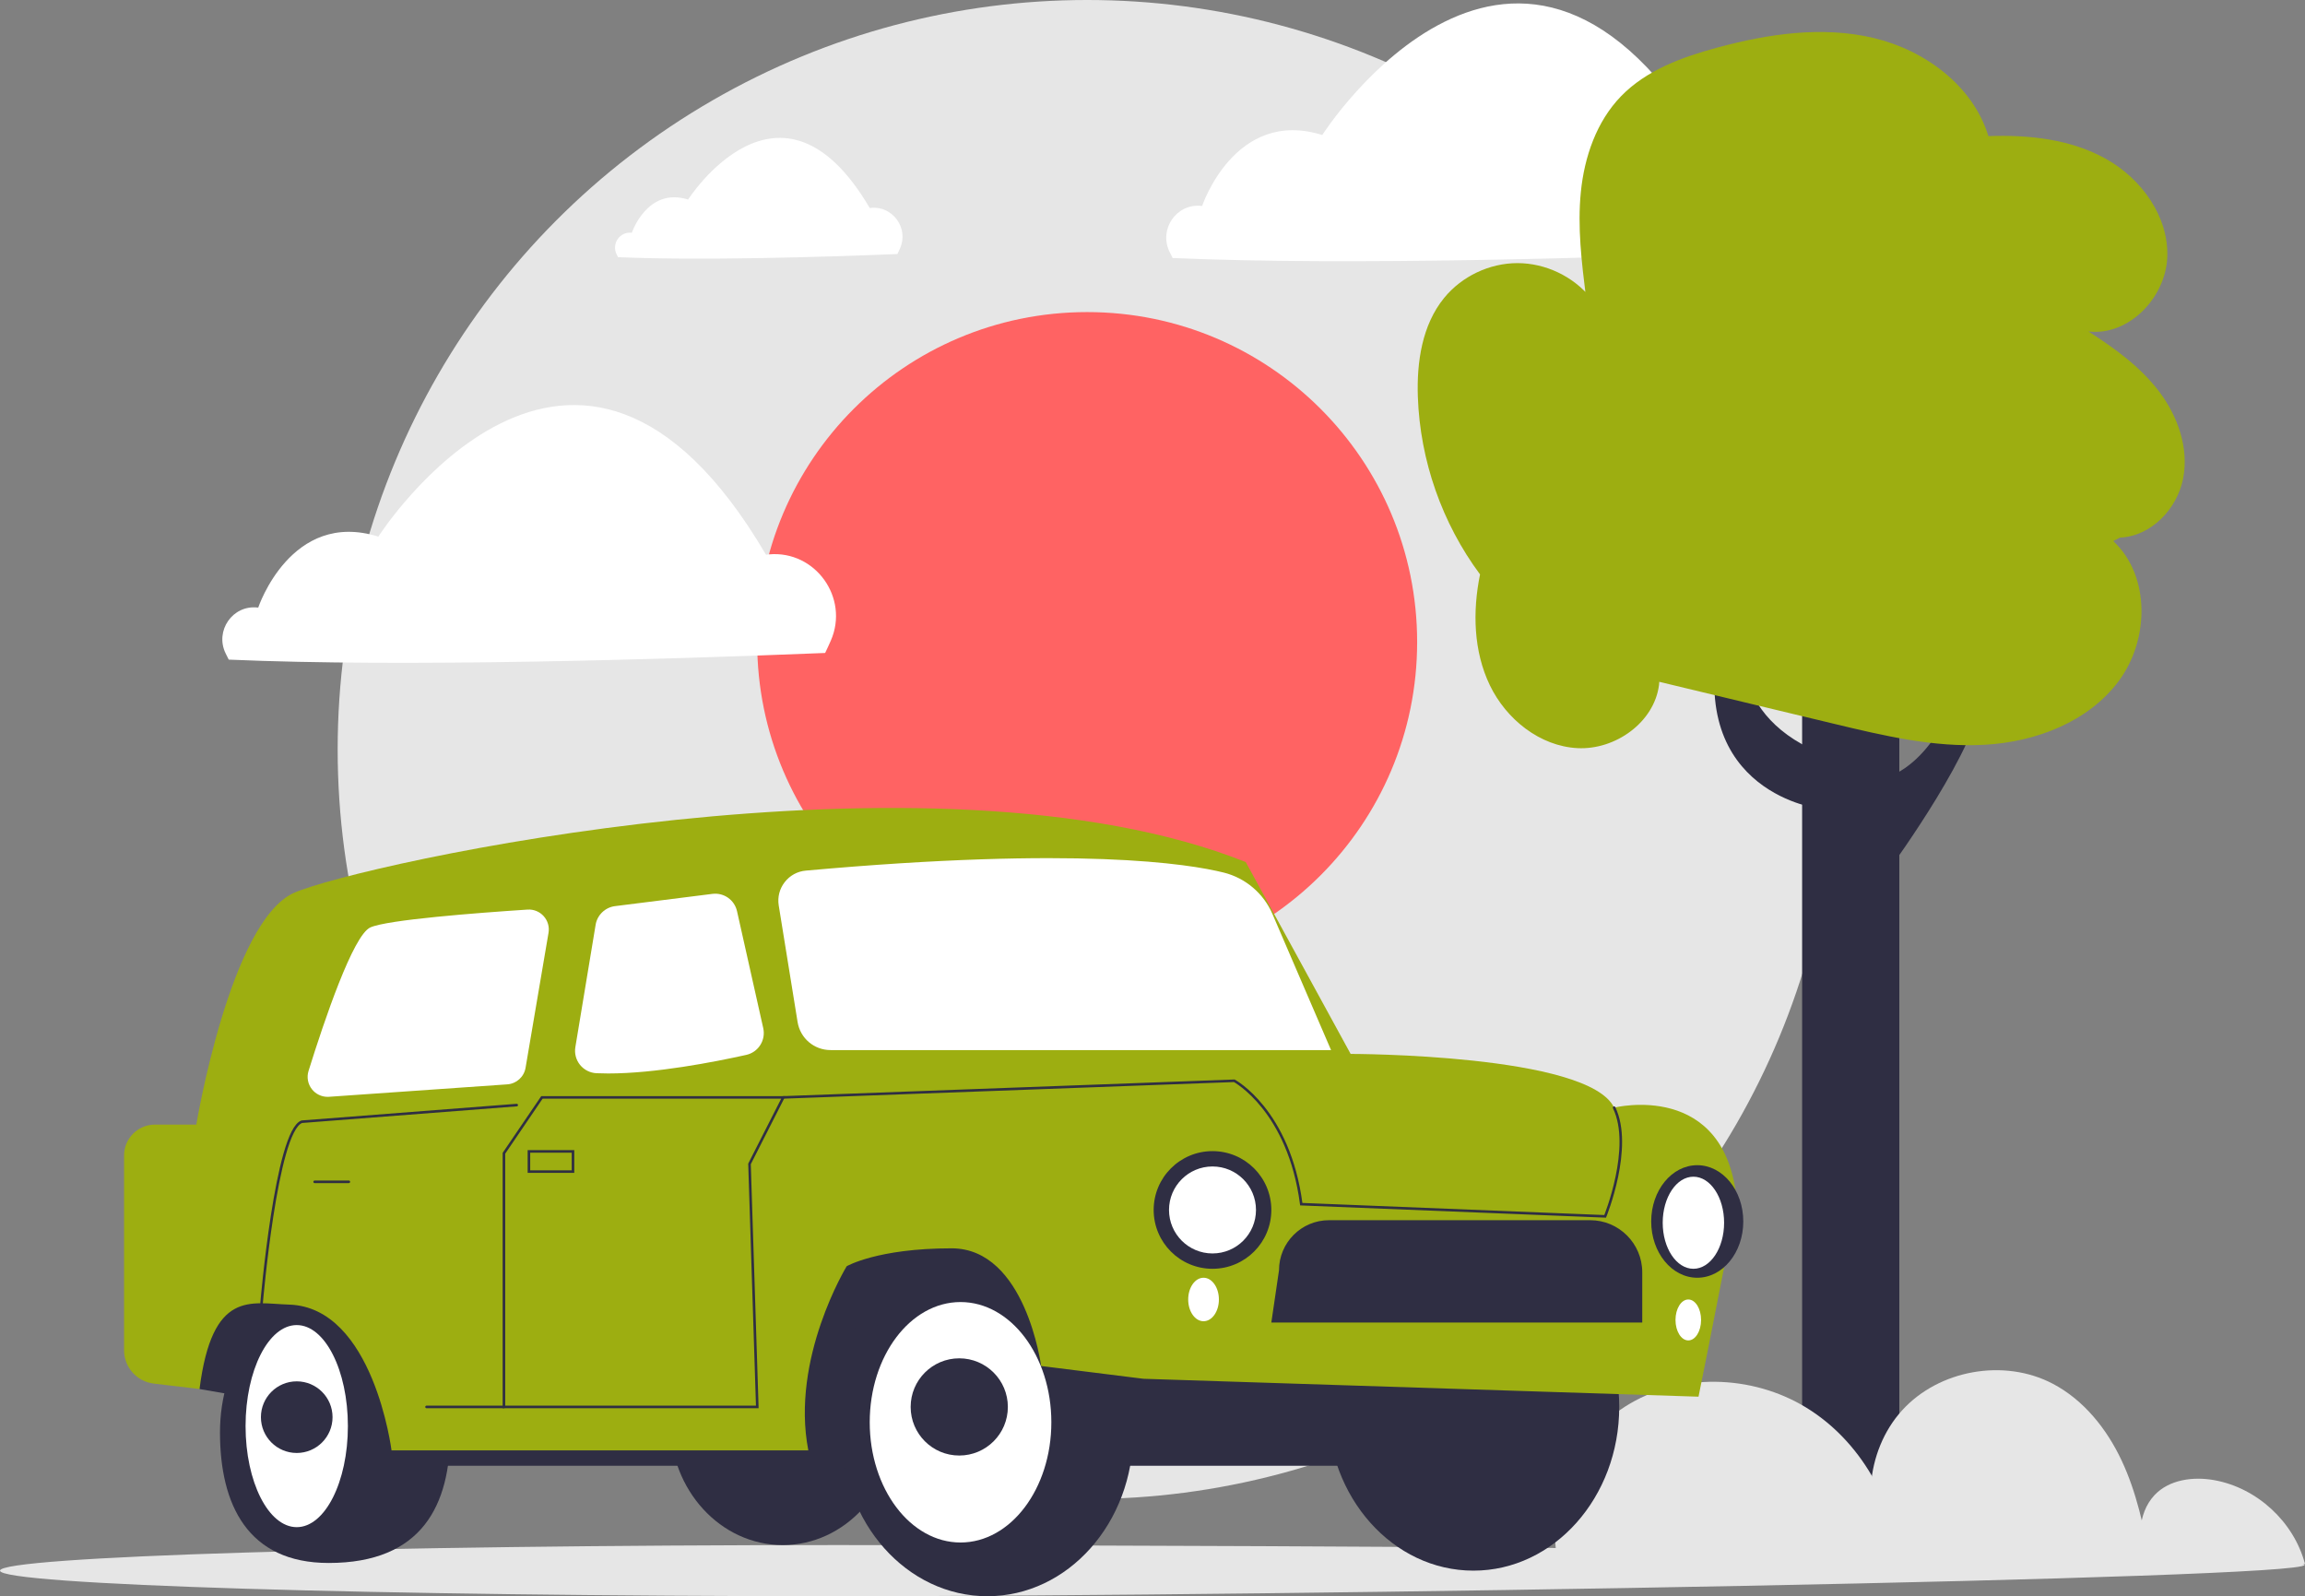 <svg xmlns="http://www.w3.org/2000/svg" width="901.088" height="624" viewBox="0 0 901.088 624" xmlns:xlink="http://www.w3.org/1999/xlink" role="img" artist="Katerina Limpitsouni" source="https://undraw.co/"><rect x="0" y="0" width="901.088" height="624" fill="#808080" stroke="none"/><circle cx="425" cy="293" r="293" fill="#e6e6e6" stroke-width="0"/><path d="m693.816,93.372c-.716,1.647-1.465,3.277-2.246,4.889-63.778,2.561-164.632,5.613-233.149,2.604-.414-.809-.82-1.622-1.218-2.439-4.304-8.841,2.744-19.018,12.516-17.928l.228.026s12.807-38.421,46.959-27.748c0,0,76.841-120.32,151.548,7.087,0,0,.423-.076,1.211-.146,18.093-1.602,31.391,16.998,24.151,33.657Z" fill="#fff" stroke-width="0"/><rect x="704.5" y="275.5" width="38" height="329" fill="#2f2e43" stroke-width="0"/><path d="m840.497,610.384c-2.361-13.484-5.266-27.021-11.082-39.413-5.816-12.392-14.813-23.677-26.933-30.04-19.007-9.978-44.503-5.462-58.926,10.437-14.423,15.9-16.44,41.714-4.662,59.661" fill="#e6e6e6" stroke-width="0"/><path d="m742.75,612.015c-1.966-24.774-15.463-48.791-36.66-61.764s-49.779-13.765-70.74-.415-32.378,40.859-25.354,64.698" fill="#e6e6e6" stroke-width="0"/><path d="m901.088,611.407c-4.314-16.47-18.781-29.817-35.545-32.793-8.216-1.459-17.564-.216-23.281,5.862-7.011,7.453-6.246,19.077-5.033,29.237" fill="#e6e6e6" stroke-width="0"/><circle cx="425" cy="251" r="129" fill="#ff6363" stroke-width="0"/><path d="m900.913,611.739c0,5.523-392.54,12.261-573.413,12.261S0,619.523,0,614s146.627-10,327.5-10,573.413,2.216,573.413,7.739Z" fill="#e6e6e6" stroke-width="0"/><polygon points="69.479 509.483 78 543 161.683 557.5 161.683 493.597 69.479 489.5 69.479 509.483" fill="#2f2e43" stroke-width="0"/><rect x="155" y="473" width="427" height="100" fill="#2f2e43" stroke-width="0"/><path d="m176,560c0,28.167-10.833,51-47.5,51-31.667,0-42.5-22.833-42.5-51s16.266-51,42.5-51,47.5,22.833,47.5,51Z" fill="#2f2e43" stroke-width="0"/><ellipse cx="116" cy="557.5" rx="20" ry="39.5" fill="#fff" stroke-width="0"/><circle cx="116" cy="554" r="14" fill="#2f2e43" stroke-width="0"/><ellipse cx="576" cy="550" rx="57" ry="64" fill="#2f2e43" stroke-width="0"/><ellipse cx="306" cy="556" rx="44" ry="48" fill="#2f2e43" stroke-width="0"/><ellipse cx="386" cy="560" rx="57" ry="64" fill="#2f2e43" stroke-width="0"/><ellipse cx="375.5" cy="556" rx="35.5" ry="47" fill="#fff" stroke-width="0"/><circle cx="375" cy="550" r="19" fill="#2f2e43" stroke-width="0"/><path d="m48.5,527.828v-76.102c0-6.681,5.416-12.098,12.098-12.098h16.147s13.255-79.629,38.255-90.629,249-61,372-12l41,75s93,0,103,21c0,0,44-11,48,37l-11,56-4,20-217-7-40-5s-6-46-35-46-41,7-41,7c0,0-22,36-15,72h-162.942s-7.058-56-40.058-57c-15.026-.455-30-6-35,33l-17.91-2.125c-6.611-.784-11.59-6.39-11.59-13.047Z" fill="#9DAE11" stroke-width="0"/><path d="m520.348,410.5h-195.646c-6.448,0-11.875-4.62-12.905-10.985l-7.366-45.534c-.529-3.271.298-6.513,2.329-9.128,2.029-2.613,4.96-4.215,8.256-4.512,106.331-9.594,149.723-2.646,163.443.785,8.423,2.106,15.507,8.133,18.948,16.122l22.94,53.253Z" fill="#fff" stroke-width="0"/><path d="m237.804,419.645c-1.571,0-3.106-.032-4.602-.101-2.517-.116-4.867-1.302-6.448-3.255-1.571-1.942-2.238-4.47-1.83-6.935l7.927-47.856c.629-3.796,3.734-6.783,7.551-7.263l38.082-4.793c4.5-.568,8.651,2.347,9.645,6.778l10.243,45.694c.513,2.289.104,4.639-1.152,6.618-1.254,1.975-3.202,3.343-5.486,3.852-12.622,2.809-35.536,7.262-53.931,7.262Z" fill="#fff" stroke-width="0"/><path d="m128.067,428.78c-2.379,0-4.637-1.083-6.124-2.964-1.599-2.022-2.095-4.699-1.328-7.162,6.134-19.668,17.433-53.111,24.182-56.111,6.722-2.987,41.373-5.647,61.43-6.967,2.396-.154,4.694.775,6.303,2.558,1.611,1.786,2.303,4.17,1.899,6.542l-8.972,52.745c-.606,3.563-3.547,6.227-7.153,6.479l-69.691,4.862c-.182.013-.365.019-.546.019Z" fill="#fff" stroke-width="0"/><polygon points="197 550 197 450.84 211.853 429 306.206 429 293 455 296.045 550 197 550" fill="none" stroke="#2f2e43" stroke-linecap="round" stroke-miterlimit="10"/><line x1="166.741" y1="550" x2="197" y2="550" fill="none" stroke="#2f2e43" stroke-linecap="round" stroke-miterlimit="10"/><path d="m102.255,509.483s5.745-67.479,15.745-70.981l84-6.502" fill="none" stroke="#2f2e43" stroke-linecap="round" stroke-miterlimit="10"/><line x1="123" y1="462" x2="136.371" y2="462" fill="none" stroke="#2f2e43" stroke-linecap="round" stroke-miterlimit="10"/><rect x="206.773" y="450.114" width="17.227" height="7.886" fill="none" stroke="#2f2e43" stroke-linecap="round" stroke-miterlimit="10"/><path d="m306.206,429l176.294-6.5s21.402,11.483,26.201,48.241l118.799,4.759s11-27,3.5-42.5" fill="none" stroke="#2f2e43" stroke-linecap="round" stroke-miterlimit="10"/><circle cx="474" cy="473" r="23" fill="#2f2e43" stroke-width="0"/><circle cx="474" cy="473" r="17" fill="#fff" stroke-width="0"/><ellipse cx="663.5" cy="477.5" rx="18" ry="22" fill="#2f2e43" stroke-width="0"/><ellipse cx="662" cy="478" rx="12" ry="18" fill="#fff" stroke-width="0"/><ellipse cx="470.5" cy="508" rx="6" ry="8.5" fill="#fff" stroke-width="0"/><ellipse cx="660" cy="516" rx="5" ry="8" fill="#fff" stroke-width="0"/><path d="m642,517h-145l3-20.433c0-10.807,8.761-19.567,19.567-19.567h102.064c11.249,0,20.369,9.119,20.369,20.369v19.631Z" fill="#2f2e43" stroke-width="0"/><path d="m709.955,315.85s-54.455-7.39-35.955-74.37h7.5s-9,34.02,26,51.02l2.455,23.35Z" fill="#2f2e43" stroke-width="0"/><path d="m739.5,338.5s35-48,35-67h-9.668s-9.471,29-30.902,33.5l5.57,33.5Z" fill="#2f2e43" stroke-width="0"/><path d="m648.558,267.761c-1.881,14.644-17.079,25.441-31.825,24.705-14.746-.737-27.896-11.273-34.305-24.574s-6.796-28.876-3.839-43.341c-14.837-19.97-23.435-44.507-24.309-69.37-.479-13.636,1.641-28.128,10.262-38.704,6.91-8.478,17.74-13.621,28.678-13.618s21.765,5.151,28.671,13.632l-1.874-.224c-1.696-13.685-3.395-27.507-2.018-41.227s6.116-27.529,15.717-37.427c9.883-10.19,23.829-15.276,37.531-18.984,19.912-5.389,41.044-8.538,61.122-3.801s38.929,18.652,44.945,38.383c15.838-.575,32.265,1.19,46.078,8.959,13.813,7.769,24.481,22.537,23.855,38.373-.626,15.836-15.075,30.869-30.817,29.035,10.221,6.544,20.257,13.784,27.599,23.448,7.341,9.664,11.743,22.148,9.41,34.057-2.333,11.91-12.524,22.55-24.649,23.07l-2.655,1.36c14.594,13.638,14.078,38.667,2.158,54.694-11.921,16.027-32.437,23.823-52.379,24.941s-39.702-3.579-59.124-8.244c-22.711-5.455-45.423-10.91-68.134-16.365l-.097,1.223Z" fill="#9DAE11" stroke-width="0"/><path d="m351.885,97.019c-.335.772-.686,1.535-1.052,2.29-29.88,1.2-77.13,2.63-109.23,1.22-.194-.379-.384-.76-.571-1.143-2.016-4.142,1.286-8.91,5.864-8.399l.107.012s6-18,22-13c0,0,36-56.37,71,3.32,0,0,.198-.036.568-.069,8.476-.75,14.707,7.964,11.315,15.768Z" fill="#fff" stroke-width="0"/><path d="m324.816,250.372c-.716,1.647-1.465,3.277-2.246,4.889-63.778,2.561-164.632,5.613-233.149,2.604-.414-.809-.82-1.622-1.218-2.439-4.304-8.841,2.744-19.018,12.516-17.928l.228.026s12.807-38.421,46.959-27.748c0,0,76.841-120.32,151.548,7.087,0,0,.423-.076,1.211-.146,18.093-1.602,31.391,16.998,24.151,33.657Z" fill="#fff" stroke-width="0"/></svg>